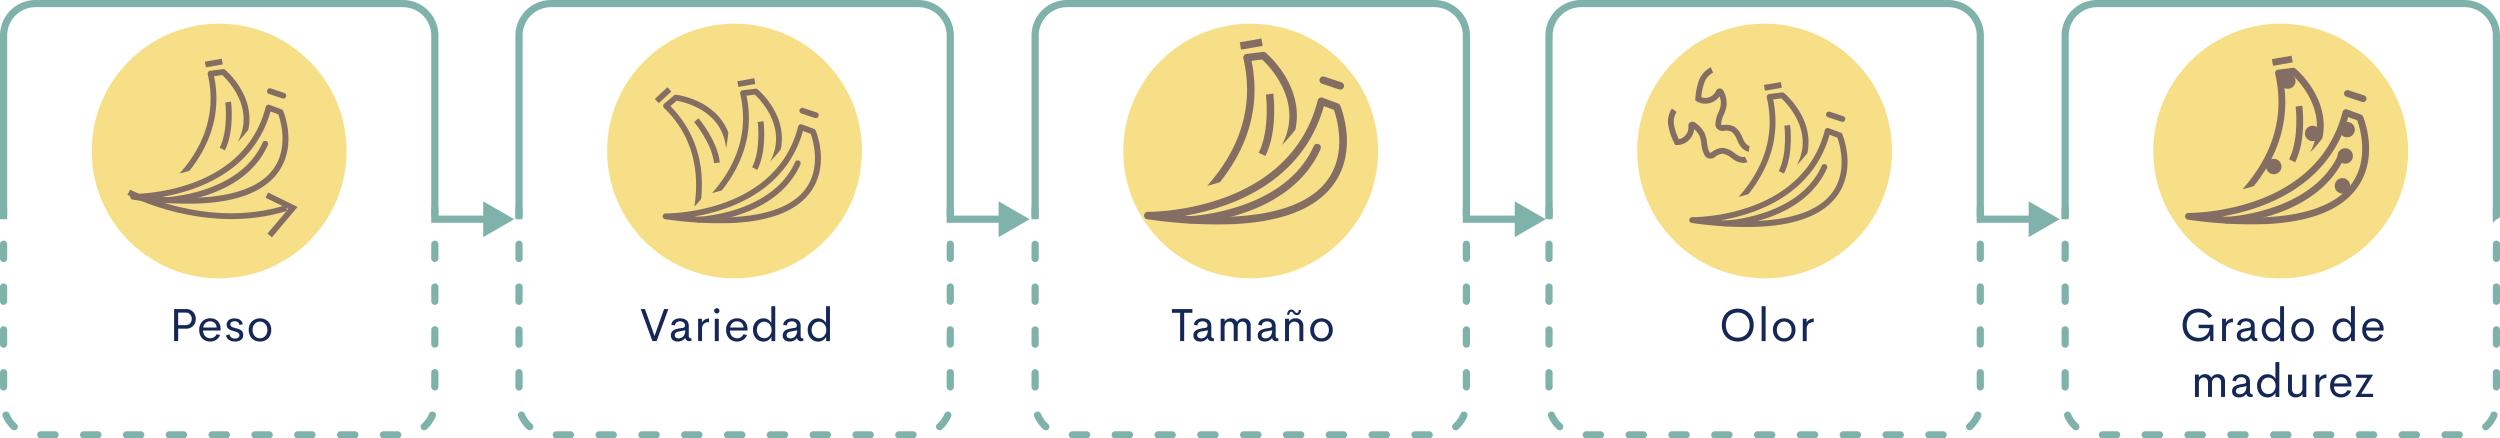 <svg xmlns="http://www.w3.org/2000/svg" width="859.044" height="150.655" viewBox="0 0 859.044 150.655">
  <g id="Grupo_5458" data-name="Grupo 5458" transform="translate(-140 -1722)">
    <path id="Trazado_14048" data-name="Trazado 14048" d="M152.526,79.465a1.233,1.233,0,0,1-1.233-1.233V75.766a1.233,1.233,0,0,1,2.466,0v2.466A1.233,1.233,0,0,1,152.526,79.465Z" transform="translate(136.896 1717.862)" fill="#7fb2aa"/>
    <path id="Trazado_14049" data-name="Trazado 14049" d="M139.75,154.793h-4.9a1.233,1.233,0,0,1,0-2.467h4.9a1.233,1.233,0,0,1,0,2.467Zm-14.714,0h-4.905a1.233,1.233,0,0,1,0-2.467h4.905a1.233,1.233,0,0,1,0,2.467Zm-14.715,0h-4.9a1.233,1.233,0,0,1,0-2.467h4.9a1.233,1.233,0,0,1,0,2.467Zm-14.714,0H90.7a1.233,1.233,0,0,1,0-2.467h4.9a1.233,1.233,0,0,1,0,2.467Zm-14.715,0h-4.9a1.233,1.233,0,0,1,0-2.467h4.9a1.233,1.233,0,0,1,0,2.467Zm-14.714,0H61.273a1.233,1.233,0,0,1,0-2.467h4.905a1.233,1.233,0,0,1,0,2.467Zm-14.714,0H46.558a1.233,1.233,0,0,1,0-2.467h4.906a1.233,1.233,0,0,1,0,2.467Zm-14.715,0H31.844a1.233,1.233,0,0,1,0-2.467h4.905a1.233,1.233,0,0,1,0,2.467Zm-14.714,0H17.13a1.233,1.233,0,1,1,0-2.467h4.905a1.233,1.233,0,0,1,0,2.467Zm-14.022-2.8a1.226,1.226,0,0,1-.82-.313q-.258-.231-.5-.475a12.173,12.173,0,0,1-2.639-3.929,1.233,1.233,0,1,1,2.275-.951,9.731,9.731,0,0,0,2.107,3.136c.13.13.264.257.4.379a1.233,1.233,0,0,1-.821,2.153Zm140.849-.011a1.233,1.233,0,0,1-.823-2.152c.134-.12.264-.243.392-.371a9.741,9.741,0,0,0,2.112-3.149,1.233,1.233,0,0,1,2.276.95,12.2,12.2,0,0,1-2.645,3.945q-.24.238-.49.462A1.232,1.232,0,0,1,148.862,151.984ZM4.337,138.34A1.234,1.234,0,0,1,3.1,137.107v-4.9a1.233,1.233,0,1,1,2.466,0v4.9A1.234,1.234,0,0,1,4.337,138.34Zm148.189-.017a1.234,1.234,0,0,1-1.233-1.233v-4.906a1.233,1.233,0,0,1,2.466,0v4.906A1.234,1.234,0,0,1,152.526,138.323ZM4.337,123.626A1.234,1.234,0,0,1,3.1,122.393v-4.906a1.233,1.233,0,1,1,2.466,0v4.906A1.234,1.234,0,0,1,4.337,123.626Zm148.189-.018a1.234,1.234,0,0,1-1.233-1.233v-4.9a1.233,1.233,0,1,1,2.466,0v4.9A1.234,1.234,0,0,1,152.526,123.608ZM4.337,108.911A1.234,1.234,0,0,1,3.1,107.678v-4.9a1.233,1.233,0,1,1,2.466,0v4.9A1.234,1.234,0,0,1,4.337,108.911Zm148.189-.017a1.234,1.234,0,0,1-1.233-1.233v-4.906a1.233,1.233,0,0,1,2.466,0v4.906A1.234,1.234,0,0,1,152.526,108.894ZM4.337,94.2A1.234,1.234,0,0,1,3.1,92.964V88.058a1.233,1.233,0,1,1,2.466,0v4.906A1.234,1.234,0,0,1,4.337,94.2Zm148.189-.018a1.234,1.234,0,0,1-1.233-1.233v-4.9a1.233,1.233,0,1,1,2.466,0v4.9A1.234,1.234,0,0,1,152.526,94.179Z" transform="translate(136.896 1717.862)" fill="#7fb2aa"/>
    <path id="Trazado_14050" data-name="Trazado 14050" d="M4.337,79.465A1.233,1.233,0,0,1,3.1,78.232V75.766a1.233,1.233,0,1,1,2.466,0v2.466A1.233,1.233,0,0,1,4.337,79.465Z" transform="translate(136.896 1717.862)" fill="#7fb2aa"/>
    <path id="Trazado_14051" data-name="Trazado 14051" d="M170.939,80.7H151.293V16.38A9.775,9.775,0,0,0,141.517,6.6H15.346A9.775,9.775,0,0,0,5.57,16.38V79.465H3.1V16.38A12.242,12.242,0,0,1,15.346,4.138H141.517A12.242,12.242,0,0,1,153.759,16.38V78.232h17.18Z" transform="translate(136.896 1717.862)" fill="#7fb2aa"/>
    <path id="Trazado_14052" data-name="Trazado 14052" d="M169.14,85.613l10.647-6.148L169.14,73.317Z" transform="translate(136.896 1717.862)" fill="#7fb2aa"/>
    <path id="Trazado_14442" data-name="Trazado 14442" d="M39.607,5a3.257,3.257,0,0,1,1.723.457A3.087,3.087,0,0,1,42.486,6.68a3.588,3.588,0,0,1,.4,1.7,3.338,3.338,0,0,1-.91,2.395,3.123,3.123,0,0,1-2.371.957H36.842V16h-1.4V5Zm-.2,5.508a2,2,0,0,0,1.531-.59,2.183,2.183,0,0,0,.555-1.559,2.189,2.189,0,0,0-.555-1.551,1.986,1.986,0,0,0-1.531-.6H36.842v4.3Zm12.017,1.5-.016.367h-6a2.714,2.714,0,0,0,.734,1.965,2.411,2.411,0,0,0,1.75.684,2.3,2.3,0,0,0,1.273-.367,2.383,2.383,0,0,0,.875-1.016l1.219.258a3.464,3.464,0,0,1-1.312,1.648,3.581,3.581,0,0,1-2.039.6,3.71,3.71,0,0,1-2.766-1.07,3.982,3.982,0,0,1-1.055-2.922,3.962,3.962,0,0,1,1.059-2.914,3.664,3.664,0,0,1,2.723-1.07,3.467,3.467,0,0,1,2.582.984A3.889,3.889,0,0,1,51.421,12.008Zm-3.555-2.8a2.4,2.4,0,0,0-1.6.543,2.488,2.488,0,0,0-.809,1.582h4.6a2.282,2.282,0,0,0-.672-1.582A2.17,2.17,0,0,0,47.867,9.211Zm8.5,6.938a3.641,3.641,0,0,1-2.07-.555,2.294,2.294,0,0,1-1.008-1.578l1.18-.336a1.645,1.645,0,0,0,.629,1.066,2.04,2.04,0,0,0,1.262.379,2.518,2.518,0,0,0,.738-.1,1.184,1.184,0,0,0,.566-.379,1.057,1.057,0,0,0,.164-1.016,1.356,1.356,0,0,0-.125-.254.774.774,0,0,0-.219-.211A2.884,2.884,0,0,0,57.22,13a2.726,2.726,0,0,0-.348-.145q-.23-.082-.371-.125t-.43-.125q-.289-.082-.445-.129a8.33,8.33,0,0,1-.8-.281,3.5,3.5,0,0,1-.648-.371,1.493,1.493,0,0,1-.5-.605,2.049,2.049,0,0,1-.168-.859,1.986,1.986,0,0,1,.375-1.227,2.11,2.11,0,0,1,.973-.723,3.888,3.888,0,0,1,1.363-.223,3.337,3.337,0,0,1,1.871.5,2.134,2.134,0,0,1,.934,1.5l-1.109.281a1.471,1.471,0,0,0-.586-.973,1.865,1.865,0,0,0-1.1-.324,1.9,1.9,0,0,0-1.031.27.906.906,0,0,0-.43.824.82.82,0,0,0,.113.426,1.352,1.352,0,0,0,.23.3,1.417,1.417,0,0,0,.422.23q.3.121.453.164t.563.145q.078.023.117.031.453.117.738.207a4.538,4.538,0,0,1,.664.281,2.208,2.208,0,0,1,.6.418,1.936,1.936,0,0,1,.375.594,2.1,2.1,0,0,1,.156.828,2.237,2.237,0,0,1-.23,1.035,1.8,1.8,0,0,1-.629.707,3.042,3.042,0,0,1-.895.387A4.262,4.262,0,0,1,56.368,16.148Zm8.588,0a4.048,4.048,0,0,1-1.969-.477A3.47,3.47,0,0,1,61.6,14.277a4.283,4.283,0,0,1-.512-2.121,3.912,3.912,0,0,1,1.09-2.895,4.089,4.089,0,0,1,5.559,0,3.92,3.92,0,0,1,1.086,2.895,3.923,3.923,0,0,1-1.09,2.9A3.762,3.762,0,0,1,64.956,16.148Zm-.008-1.125a2.359,2.359,0,0,0,1.816-.789,2.957,2.957,0,0,0,.723-2.078,2.945,2.945,0,0,0-.723-2.07A2.359,2.359,0,0,0,64.948,9.3a2.326,2.326,0,0,0-1.8.789,2.965,2.965,0,0,0-.715,2.07,2.976,2.976,0,0,0,.715,2.078A2.326,2.326,0,0,0,64.948,15.023Z" transform="translate(164.382 1823.194) rotate(0.018)" fill="#142756"/>
    <ellipse id="Elipse_1390" data-name="Elipse 1390" cx="43.76" cy="43.782" rx="43.76" ry="43.782" transform="translate(171.47 1817.606) rotate(-89.935)" fill="#f6df86"/>
    <path id="Trazado_14053" data-name="Trazado 14053" d="M101.82,76.561C74.073,85.3,47.16,71.226,46.892,71.082l.94-1.765c.262.138,26.458,13.812,53.389,5.335Z" transform="translate(136.896 1717.862)" fill="#846e63"/>
    <path id="Trazado_14054" data-name="Trazado 14054" d="M105.347,75.256,96.537,85.69,95.01,84.4l7.156-8.477-7.827-3.842.882-1.8Z" transform="translate(136.896 1717.862)" fill="#846e63"/>
    <g id="Grupo_4975" data-name="Grupo 4975" transform="translate(136.896 1717.862)">
      <path id="Trazado_14055" data-name="Trazado 14055" d="M72.2,74.035A127.3,127.3,0,0,1,48.72,72.746a1,1,0,0,1-.861-1.067,1.016,1.016,0,0,1,1.013-.924c.384.008,37.852.3,45.534-29.885a1,1,0,0,1,1.316-.691l4.128,1.527a1,1,0,0,1,.574.55c.209.5,5.029,12.265-2.063,21.516C93.63,69.943,84.867,73.372,72.2,74.035ZM58.788,71.8c19.184,1.4,32.221-1.742,37.976-9.234,5.709-7.434,2.7-17.092,1.965-19.146l-2.673-.988C90.189,63.17,70.82,69.731,58.788,71.8Z" fill="#846e63"/>
      <path id="Trazado_14056" data-name="Trazado 14056" d="M60.371,73.892l-.219.01a1,1,0,0,1-.091-2l.073,0c1.376-.073,25.6-1.605,33.206-18.783a1,1,0,0,1,1.828.81C87.174,71.976,63.114,73.748,60.371,73.892Z" fill="#846e63"/>
      <path id="Trazado_14057" data-name="Trazado 14057" d="M100.507,38.006a.993.993,0,0,1-.367-.05l-4.615-1.529a1,1,0,1,1,.628-1.9l4.615,1.53a1,1,0,0,1-.261,1.948Z" fill="#846e63"/>
    </g>
    <path id="Trazado_14058" data-name="Trazado 14058" d="M74.631,28.863a1,1,0,0,0-.153.8c3.4,14.579-2.543,26.075-9.675,34.1,1.026-.238,2.162-.543,3.383-.933C74.6,54.79,79.454,43.858,76.663,30.292l2.828-.354c1.6,1.483,8.718,8.671,7.073,17.9a17.606,17.606,0,0,1-1.74,5,39.854,39.854,0,0,0,3.586-4.092c.041-.193.092-.384.126-.578,2.035-11.478-7.664-19.7-8.078-20.049a1,1,0,0,0-.763-.223l-4.367.545A.991.991,0,0,0,74.631,28.863Z" transform="translate(136.896 1717.862)" fill="#846e63"/>
    <path id="Trazado_14059" data-name="Trazado 14059" d="M80.378,55.809l-1.789-.895c3.1-6.211,1.939-15.488,1.927-15.581l1.982-.26C82.552,39.477,83.758,49.044,80.378,55.809Z" transform="translate(136.896 1717.862)" fill="#846e63"/>
    <rect id="Rectángulo_1453" data-name="Rectángulo 1453" width="5.895" height="2" transform="translate(210.4 1743.187) rotate(-9.895)" fill="#846e63"/>
    <path id="Trazado_14060" data-name="Trazado 14060" d="M329.631,79.465a1.233,1.233,0,0,1-1.233-1.233V75.766a1.233,1.233,0,1,1,2.466,0v2.466A1.233,1.233,0,0,1,329.631,79.465Z" transform="translate(136.896 1717.862)" fill="#7fb2aa"/>
    <path id="Trazado_14061" data-name="Trazado 14061" d="M316.855,154.793h-4.9a1.233,1.233,0,0,1,0-2.467h4.9a1.233,1.233,0,0,1,0,2.467Zm-14.714,0h-4.9a1.233,1.233,0,0,1,0-2.467h4.9a1.233,1.233,0,0,1,0,2.467Zm-14.715,0h-4.9a1.233,1.233,0,0,1,0-2.467h4.9a1.233,1.233,0,0,1,0,2.467Zm-14.714,0h-4.9a1.233,1.233,0,0,1,0-2.467h4.9a1.233,1.233,0,0,1,0,2.467Zm-14.715,0h-4.9a1.233,1.233,0,0,1,0-2.467H258a1.233,1.233,0,0,1,0,2.467Zm-14.714,0h-4.9a1.233,1.233,0,0,1,0-2.467h4.9a1.233,1.233,0,0,1,0,2.467Zm-14.714,0h-4.9a1.233,1.233,0,0,1,0-2.467h4.9a1.233,1.233,0,0,1,0,2.467Zm-14.715,0h-4.9a1.233,1.233,0,0,1,0-2.467h4.9a1.233,1.233,0,1,1,0,2.467Zm-14.714,0h-4.9a1.233,1.233,0,0,1,0-2.467h4.9a1.233,1.233,0,0,1,0,2.467Zm-14.022-2.8a1.226,1.226,0,0,1-.82-.313q-.258-.231-.5-.475a12.173,12.173,0,0,1-2.639-3.929,1.233,1.233,0,1,1,2.275-.951,9.731,9.731,0,0,0,2.107,3.136c.131.13.265.257.4.379a1.233,1.233,0,0,1-.821,2.153Zm140.849-.011a1.233,1.233,0,0,1-.823-2.152c.134-.12.265-.243.392-.371a9.741,9.741,0,0,0,2.112-3.149,1.233,1.233,0,0,1,2.276.95,12.2,12.2,0,0,1-2.645,3.945q-.24.238-.489.462A1.234,1.234,0,0,1,325.967,151.984ZM181.442,138.34a1.234,1.234,0,0,1-1.233-1.233v-4.9a1.233,1.233,0,1,1,2.466,0v4.9A1.234,1.234,0,0,1,181.442,138.34Zm148.189-.017a1.234,1.234,0,0,1-1.233-1.233v-4.906a1.233,1.233,0,1,1,2.466,0v4.906A1.234,1.234,0,0,1,329.631,138.323Zm-148.189-14.7a1.234,1.234,0,0,1-1.233-1.233v-4.906a1.233,1.233,0,1,1,2.466,0v4.906A1.234,1.234,0,0,1,181.442,123.626Zm148.189-.018a1.234,1.234,0,0,1-1.233-1.233v-4.9a1.233,1.233,0,0,1,2.466,0v4.9A1.234,1.234,0,0,1,329.631,123.608Zm-148.189-14.7a1.234,1.234,0,0,1-1.233-1.233v-4.9a1.233,1.233,0,1,1,2.466,0v4.9A1.234,1.234,0,0,1,181.442,108.911Zm148.189-.017a1.234,1.234,0,0,1-1.233-1.233v-4.906a1.233,1.233,0,0,1,2.466,0v4.906A1.234,1.234,0,0,1,329.631,108.894ZM181.442,94.2a1.234,1.234,0,0,1-1.233-1.233V88.058a1.233,1.233,0,0,1,2.466,0v4.906A1.234,1.234,0,0,1,181.442,94.2Zm148.189-.018a1.234,1.234,0,0,1-1.233-1.233v-4.9a1.233,1.233,0,1,1,2.466,0v4.9A1.234,1.234,0,0,1,329.631,94.179Z" transform="translate(136.896 1717.862)" fill="#7fb2aa"/>
    <path id="Trazado_14062" data-name="Trazado 14062" d="M181.442,79.465a1.233,1.233,0,0,1-1.233-1.233V75.766a1.233,1.233,0,0,1,2.466,0v2.466A1.233,1.233,0,0,1,181.442,79.465Z" transform="translate(136.896 1717.862)" fill="#7fb2aa"/>
    <path id="Trazado_14063" data-name="Trazado 14063" d="M348.044,80.7H328.4V16.38A9.775,9.775,0,0,0,318.622,6.6H192.451a9.775,9.775,0,0,0-9.776,9.776V79.465h-2.466V16.38A12.242,12.242,0,0,1,192.451,4.138H318.622A12.242,12.242,0,0,1,330.864,16.38V78.232h17.18Z" transform="translate(136.896 1717.862)" fill="#7fb2aa"/>
    <path id="Trazado_14064" data-name="Trazado 14064" d="M346.245,85.613l10.647-6.148-10.647-6.148Z" transform="translate(136.896 1717.862)" fill="#7fb2aa"/>
    <path id="Trazado_14443" data-name="Trazado 14443" d="M26.694,5h1.477L24.139,16H22.7L18.671,5h1.469l3.281,9.25Zm4.7,11.148a2.613,2.613,0,0,1-1.684-.527,1.894,1.894,0,0,1-.66-1.574,2.237,2.237,0,0,1,.211-1,1.77,1.77,0,0,1,.625-.7,3.749,3.749,0,0,1,.9-.434,8.341,8.341,0,0,1,1.168-.277l1.242-.2q.68-.125.68-.711a1.342,1.342,0,0,0-.48-1.145,1.958,1.958,0,0,0-1.215-.363,1.994,1.994,0,0,0-1.2.352,1.471,1.471,0,0,0-.57,1.078l-1.219-.258a2.346,2.346,0,0,1,.961-1.645,3.59,3.59,0,0,1,2.094-.551,4.247,4.247,0,0,1,1.113.137,3.025,3.025,0,0,1,.93.43,1.927,1.927,0,0,1,.664.828,3.081,3.081,0,0,1,.238,1.262v3.172a1.3,1.3,0,0,0,.176.8.759.759,0,0,0,.605.207h.125V16h-.672a1.281,1.281,0,0,1-1.453-1.039h-.062A2.935,2.935,0,0,1,31.391,16.148Zm.313-1.094a2.049,2.049,0,0,0,1.648-.742,3.056,3.056,0,0,0,.625-2.031l-2.031.391a2.734,2.734,0,0,0-1.191.426.99.99,0,0,0-.387.84.979.979,0,0,0,.371.844A1.586,1.586,0,0,0,31.7,15.055Zm8.017-5.383a2.322,2.322,0,0,1,.953-1.031,2.87,2.87,0,0,1,1.477-.406V9.508a2.53,2.53,0,0,0-1.785.57,2.382,2.382,0,0,0-.613,1.82V16H38.4V8.32h1.32Zm5.1-3.156A.92.92,0,0,1,43.91,5.6a.867.867,0,0,1,.27-.641.886.886,0,0,1,.645-.266.877.877,0,0,1,.637.266.867.867,0,0,1,.27.641.88.88,0,0,1-.27.645A.871.871,0,0,1,44.824,6.516ZM44.136,16V8.32H45.5V16Zm11.228-3.992-.016.367h-6a2.714,2.714,0,0,0,.734,1.965,2.411,2.411,0,0,0,1.75.684,2.3,2.3,0,0,0,1.273-.367,2.383,2.383,0,0,0,.875-1.016L55.2,13.9a3.464,3.464,0,0,1-1.312,1.648,3.581,3.581,0,0,1-2.039.6,3.71,3.71,0,0,1-2.766-1.07,3.982,3.982,0,0,1-1.055-2.922,3.962,3.962,0,0,1,1.059-2.914,3.664,3.664,0,0,1,2.723-1.07,3.467,3.467,0,0,1,2.582.984A3.889,3.889,0,0,1,55.364,12.008Zm-3.555-2.8a2.4,2.4,0,0,0-1.6.543,2.488,2.488,0,0,0-.809,1.582h4.6a2.282,2.282,0,0,0-.672-1.582A2.17,2.17,0,0,0,51.81,9.211ZM63.553,4h1.352V16H63.6l-.031-1.492a2.826,2.826,0,0,1-1.094,1.211,3.048,3.048,0,0,1-1.625.445,3.49,3.49,0,0,1-2.535-1.082,3.7,3.7,0,0,1-.773-1.27,4.644,4.644,0,0,1-.285-1.648A4.038,4.038,0,0,1,58.3,9.281,3.367,3.367,0,0,1,60.85,8.172a3.061,3.061,0,0,1,1.605.434,2.842,2.842,0,0,1,1.1,1.176ZM61.132,14.992a2.3,2.3,0,0,0,1.785-.809,2.919,2.919,0,0,0,.723-2.02,2.913,2.913,0,0,0-.727-2.016,2.3,2.3,0,0,0-1.781-.812,2.35,2.35,0,0,0-1.8.785,2.889,2.889,0,0,0-.727,2.043,2.889,2.889,0,0,0,.727,2.043A2.35,2.35,0,0,0,61.132,14.992Zm8.7,1.156a2.613,2.613,0,0,1-1.684-.527,1.894,1.894,0,0,1-.66-1.574,2.237,2.237,0,0,1,.211-1,1.77,1.77,0,0,1,.625-.7,3.749,3.749,0,0,1,.9-.434,8.341,8.341,0,0,1,1.168-.277l1.242-.2q.68-.125.68-.711a1.342,1.342,0,0,0-.48-1.145,1.958,1.958,0,0,0-1.215-.363,1.994,1.994,0,0,0-1.2.352,1.471,1.471,0,0,0-.57,1.078l-1.219-.258a2.346,2.346,0,0,1,.961-1.645,3.59,3.59,0,0,1,2.094-.551,4.247,4.247,0,0,1,1.113.137,3.025,3.025,0,0,1,.93.43,1.927,1.927,0,0,1,.664.828,3.081,3.081,0,0,1,.238,1.262v3.172a1.3,1.3,0,0,0,.176.8.759.759,0,0,0,.605.207h.125V16H73.86a1.281,1.281,0,0,1-1.453-1.039h-.062A2.935,2.935,0,0,1,69.828,16.148Zm.313-1.094a2.049,2.049,0,0,0,1.648-.742,3.056,3.056,0,0,0,.625-2.031l-2.031.391a2.734,2.734,0,0,0-1.191.426.99.99,0,0,0-.387.84.979.979,0,0,0,.371.844A1.586,1.586,0,0,0,70.141,15.055ZM82.353,4h1.352V16H82.4l-.031-1.492a2.826,2.826,0,0,1-1.094,1.211,3.048,3.048,0,0,1-1.625.445,3.49,3.49,0,0,1-2.535-1.082,3.7,3.7,0,0,1-.773-1.27,4.644,4.644,0,0,1-.285-1.648A4.038,4.038,0,0,1,77.1,9.281,3.367,3.367,0,0,1,79.65,8.172a3.061,3.061,0,0,1,1.605.434,2.842,2.842,0,0,1,1.1,1.176ZM79.932,14.992a2.3,2.3,0,0,0,1.785-.809,2.919,2.919,0,0,0,.723-2.02,2.913,2.913,0,0,0-.727-2.016,2.3,2.3,0,0,0-1.781-.812,2.35,2.35,0,0,0-1.8.785,2.889,2.889,0,0,0-.727,2.043,2.889,2.889,0,0,0,.727,2.043A2.35,2.35,0,0,0,79.932,14.992Z" transform="translate(341.488 1823.194) rotate(0.018)" fill="#142756"/>
    <ellipse id="Elipse_1391" data-name="Elipse 1391" cx="43.76" cy="43.782" rx="43.76" ry="43.782" transform="translate(348.575 1817.606) rotate(-89.935)" fill="#f6df86"/>
    <g id="Grupo_4985" data-name="Grupo 4985" transform="translate(136.896 1717.862)">
      <path id="Trazado_14065" data-name="Trazado 14065" d="M255.164,80.753a127.376,127.376,0,0,1-23.481-1.29,1,1,0,0,1-.862-1.067,1.019,1.019,0,0,1,1.014-.924c.384.008,37.851.3,45.534-29.885a1,1,0,0,1,1.316-.691l4.127,1.528a1,1,0,0,1,.575.55c.209.5,5.029,12.265-2.063,21.516C276.593,76.661,267.83,80.089,255.164,80.753ZM241.751,78.52c19.183,1.4,32.22-1.742,37.975-9.234,5.71-7.433,2.7-17.091,1.966-19.145l-2.673-.989C273.152,69.888,253.783,76.449,241.751,78.52Z" fill="#846e63"/>
      <path id="Trazado_14066" data-name="Trazado 14066" d="M243.334,80.609l-.22.011a1,1,0,0,1-.09-2l.073,0c1.376-.072,25.6-1.6,33.205-18.783a1,1,0,0,1,1.829.81C270.137,78.693,246.076,80.466,243.334,80.609Z" fill="#846e63"/>
      <path id="Trazado_14067" data-name="Trazado 14067" d="M283.469,44.723a1,1,0,0,1-.366-.049l-4.616-1.529a1,1,0,0,1,.628-1.9l4.616,1.529a1,1,0,0,1-.262,1.948Z" fill="#846e63"/>
    </g>
    <path id="Trazado_14068" data-name="Trazado 14068" d="M257.594,35.581a1,1,0,0,0-.154.8c3.4,14.578-2.542,26.074-9.675,34.1,1.027-.238,2.163-.544,3.384-.933,6.409-8.044,11.268-18.976,8.477-32.542l2.828-.353c1.6,1.482,8.717,8.671,7.073,17.9a17.642,17.642,0,0,1-1.74,5,40.065,40.065,0,0,0,3.586-4.092c.04-.193.091-.385.126-.578,2.035-11.478-7.664-19.705-8.078-20.049a1,1,0,0,0-.763-.224l-4.368.545A1,1,0,0,0,257.594,35.581Z" transform="translate(136.896 1717.862)" fill="#846e63"/>
    <path id="Trazado_14069" data-name="Trazado 14069" d="M263.341,62.526l-1.789-.894c3.1-6.211,1.938-15.488,1.927-15.581l1.982-.26C265.515,46.194,266.721,55.762,263.341,62.526Z" transform="translate(136.896 1717.862)" fill="#846e63"/>
    <rect id="Rectángulo_1454" data-name="Rectángulo 1454" width="5.895" height="2" transform="translate(393.363 1749.904) rotate(-9.895)" fill="#846e63"/>
    <path id="Trazado_14070" data-name="Trazado 14070" d="M230.982,40.488a1,1,0,0,0,.305.754c10.784,10.384,12.044,23.265,10.424,33.882.731-.757,1.519-1.632,2.332-2.622,1.005-10.235-.861-22.053-10.579-31.921l2.181-1.834c2.15.374,12.031,2.538,15.668,11.177a17.606,17.606,0,0,1,1.26,5.144,39.951,39.951,0,0,0,.785-5.384c-.071-.184-.133-.372-.209-.553C248.616,38.391,236,36.761,235.468,36.7a1,1,0,0,0-.762.227l-3.368,2.832A.99.99,0,0,0,230.982,40.488Z" transform="translate(136.896 1717.862)" fill="#846e63"/>
    <path id="Trazado_14071" data-name="Trazado 14071" d="M250.456,59.977l-1.988.222c-.772-6.9-6.795-14.053-6.855-14.124l1.523-1.3C243.4,45.088,249.614,52.462,250.456,59.977Z" transform="translate(136.896 1717.862)" fill="#846e63"/>
    <rect id="Rectángulo_1455" data-name="Rectángulo 1455" width="5.895" height="2" transform="matrix(0.733, -0.68, 0.68, 0.733, 365.008, 1755.992)" fill="#846e63"/>
    <path id="Trazado_14072" data-name="Trazado 14072" d="M506.978,79.465a1.233,1.233,0,0,1-1.233-1.233V75.766a1.234,1.234,0,0,1,2.467,0v2.466A1.233,1.233,0,0,1,506.978,79.465Z" transform="translate(136.896 1717.862)" fill="#7fb2aa"/>
    <path id="Trazado_14073" data-name="Trazado 14073" d="M494.2,154.793h-4.9a1.233,1.233,0,0,1,0-2.467h4.9a1.233,1.233,0,0,1,0,2.467Zm-14.715,0h-4.9a1.233,1.233,0,1,1,0-2.467h4.9a1.233,1.233,0,0,1,0,2.467Zm-14.714,0h-4.9a1.233,1.233,0,0,1,0-2.467h4.9a1.233,1.233,0,0,1,0,2.467Zm-14.715,0h-4.9a1.233,1.233,0,1,1,0-2.467h4.9a1.233,1.233,0,0,1,0,2.467Zm-14.714,0h-4.9a1.233,1.233,0,0,1,0-2.467h4.9a1.233,1.233,0,0,1,0,2.467Zm-14.714,0h-4.9a1.233,1.233,0,1,1,0-2.467h4.9a1.233,1.233,0,0,1,0,2.467Zm-14.715,0h-4.9a1.233,1.233,0,0,1,0-2.467h4.9a1.233,1.233,0,0,1,0,2.467Zm-14.714,0h-4.9a1.233,1.233,0,1,1,0-2.467h4.9a1.233,1.233,0,0,1,0,2.467Zm-14.715,0h-4.9a1.233,1.233,0,0,1,0-2.467h4.9a1.233,1.233,0,0,1,0,2.467Zm-14.022-2.8a1.23,1.23,0,0,1-.82-.313c-.172-.154-.339-.312-.5-.475a12.154,12.154,0,0,1-2.638-3.929,1.233,1.233,0,1,1,2.275-.951,9.731,9.731,0,0,0,2.107,3.136c.13.13.264.257.4.379a1.233,1.233,0,0,1-.822,2.153Zm140.85-.011a1.233,1.233,0,0,1-.824-2.152c.134-.12.265-.243.393-.371a9.722,9.722,0,0,0,2.111-3.149,1.233,1.233,0,0,1,2.276.95,12.2,12.2,0,0,1-2.645,3.945q-.24.238-.489.462A1.231,1.231,0,0,1,503.315,151.984ZM358.79,138.34a1.234,1.234,0,0,1-1.234-1.233v-4.9a1.234,1.234,0,0,1,2.467,0v4.9A1.234,1.234,0,0,1,358.79,138.34Zm148.188-.017a1.234,1.234,0,0,1-1.233-1.233v-4.906a1.234,1.234,0,0,1,2.467,0v4.906A1.234,1.234,0,0,1,506.978,138.323Zm-148.188-14.7a1.234,1.234,0,0,1-1.234-1.233v-4.906a1.234,1.234,0,0,1,2.467,0v4.906A1.234,1.234,0,0,1,358.79,123.626Zm148.188-.018a1.234,1.234,0,0,1-1.233-1.233v-4.9a1.234,1.234,0,0,1,2.467,0v4.9A1.234,1.234,0,0,1,506.978,123.608Zm-148.188-14.7a1.234,1.234,0,0,1-1.234-1.233v-4.9a1.234,1.234,0,0,1,2.467,0v4.9A1.234,1.234,0,0,1,358.79,108.911Zm148.188-.017a1.234,1.234,0,0,1-1.233-1.233v-4.906a1.234,1.234,0,0,1,2.467,0v4.906A1.234,1.234,0,0,1,506.978,108.894ZM358.79,94.2a1.234,1.234,0,0,1-1.234-1.233V88.058a1.234,1.234,0,0,1,2.467,0v4.906A1.234,1.234,0,0,1,358.79,94.2Zm148.188-.018a1.234,1.234,0,0,1-1.233-1.233v-4.9a1.234,1.234,0,0,1,2.467,0v4.9A1.234,1.234,0,0,1,506.978,94.179Z" transform="translate(136.896 1717.862)" fill="#7fb2aa"/>
    <path id="Trazado_14074" data-name="Trazado 14074" d="M358.79,79.465a1.234,1.234,0,0,1-1.234-1.233V75.766a1.234,1.234,0,0,1,2.467,0v2.466A1.233,1.233,0,0,1,358.79,79.465Z" transform="translate(136.896 1717.862)" fill="#7fb2aa"/>
    <path id="Trazado_14075" data-name="Trazado 14075" d="M525.392,80.7H505.745V16.38A9.775,9.775,0,0,0,495.969,6.6H369.8a9.775,9.775,0,0,0-9.776,9.776V79.465h-2.467V16.38A12.242,12.242,0,0,1,369.8,4.138h126.17A12.242,12.242,0,0,1,508.212,16.38V78.232h17.18Z" transform="translate(136.896 1717.862)" fill="#7fb2aa"/>
    <path id="Trazado_14076" data-name="Trazado 14076" d="M523.593,85.613l10.647-6.148-10.647-6.148Z" transform="translate(136.896 1717.862)" fill="#7fb2aa"/>
    <path id="Trazado_14444" data-name="Trazado 14444" d="M30.895,5V6.273h-2.82V16H26.684V6.273H23.856V5Zm2.7,11.148a2.613,2.613,0,0,1-1.684-.527,1.894,1.894,0,0,1-.66-1.574,2.237,2.237,0,0,1,.211-1,1.77,1.77,0,0,1,.625-.7,3.749,3.749,0,0,1,.9-.434,8.341,8.341,0,0,1,1.168-.277l1.242-.2q.68-.125.68-.711a1.342,1.342,0,0,0-.48-1.145,1.958,1.958,0,0,0-1.215-.363,1.994,1.994,0,0,0-1.2.352,1.471,1.471,0,0,0-.57,1.078L31.4,10.383a2.346,2.346,0,0,1,.961-1.645,3.59,3.59,0,0,1,2.094-.551,4.247,4.247,0,0,1,1.113.137,3.025,3.025,0,0,1,.93.43,1.927,1.927,0,0,1,.664.828,3.081,3.081,0,0,1,.238,1.262v3.172a1.3,1.3,0,0,0,.176.8.759.759,0,0,0,.605.207H38.3V16h-.672a1.281,1.281,0,0,1-1.453-1.039h-.062A2.935,2.935,0,0,1,33.6,16.148Zm.313-1.094a2.049,2.049,0,0,0,1.648-.742,3.056,3.056,0,0,0,.625-2.031l-2.031.391a2.734,2.734,0,0,0-1.191.426.99.99,0,0,0-.387.84.979.979,0,0,0,.371.844A1.586,1.586,0,0,0,33.912,15.055ZM48.46,8.172a2.476,2.476,0,0,1,1.789.652,2.42,2.42,0,0,1,.68,1.832V16H49.578V11.008a1.735,1.735,0,0,0-.422-1.266,1.436,1.436,0,0,0-1.07-.43,1.517,1.517,0,0,0-1.172.484,2.083,2.083,0,0,0-.445,1.453V16H45.093V11.063a1.815,1.815,0,0,0-.426-1.309,1.448,1.448,0,0,0-1.09-.441,1.5,1.5,0,0,0-1.168.5A2.155,2.155,0,0,0,41.96,11.3V16H40.609V8.32H41.96v.992a2.333,2.333,0,0,1,.879-.844,2.506,2.506,0,0,1,1.223-.3,2.609,2.609,0,0,1,1.313.324,2.018,2.018,0,0,1,.852.934,2.39,2.39,0,0,1,.922-.934A2.637,2.637,0,0,1,48.46,8.172Zm7.259,7.977a2.613,2.613,0,0,1-1.684-.527,1.894,1.894,0,0,1-.66-1.574,2.237,2.237,0,0,1,.211-1,1.77,1.77,0,0,1,.625-.7,3.749,3.749,0,0,1,.9-.434,8.341,8.341,0,0,1,1.168-.277l1.242-.2q.68-.125.68-.711a1.342,1.342,0,0,0-.48-1.145,1.958,1.958,0,0,0-1.215-.363,1.994,1.994,0,0,0-1.2.352,1.471,1.471,0,0,0-.57,1.078l-1.219-.258a2.346,2.346,0,0,1,.961-1.645,3.59,3.59,0,0,1,2.094-.551,4.247,4.247,0,0,1,1.113.137,3.025,3.025,0,0,1,.93.43,1.927,1.927,0,0,1,.664.828,3.081,3.081,0,0,1,.238,1.262v3.172a1.3,1.3,0,0,0,.176.8.759.759,0,0,0,.605.207h.125V16h-.672A1.281,1.281,0,0,1,58.3,14.961h-.062A2.935,2.935,0,0,1,55.72,16.148Zm.313-1.094a2.049,2.049,0,0,0,1.648-.742,3.056,3.056,0,0,0,.625-2.031l-2.031.391a2.734,2.734,0,0,0-1.191.426.99.99,0,0,0-.387.84.979.979,0,0,0,.371.844A1.586,1.586,0,0,0,56.032,15.055Zm8.853-9.148a.569.569,0,0,0-.5.289,1.4,1.4,0,0,0-.184.758h-.75a2.061,2.061,0,0,1,.383-1.289,1.231,1.231,0,0,1,1.031-.5,1.416,1.416,0,0,1,1.266.766.72.72,0,0,0,.641.383.565.565,0,0,0,.5-.277,1.374,1.374,0,0,0,.18-.754h.758a2.052,2.052,0,0,1-.383,1.277,1.228,1.228,0,0,1-1.031.5A1.453,1.453,0,0,1,65.51,6.3.754.754,0,0,0,64.885,5.906Zm1.469,2.266a2.671,2.671,0,0,1,1.934.7,2.594,2.594,0,0,1,.723,1.961V16H67.659V11.133a1.816,1.816,0,0,0-.469-1.375,1.676,1.676,0,0,0-1.2-.445,1.858,1.858,0,0,0-1.367.527,2.14,2.14,0,0,0-.539,1.566V16H62.729V8.32h1.352V9.3A2.565,2.565,0,0,1,66.354,8.172Zm8.9,7.977a4.048,4.048,0,0,1-1.969-.477A3.47,3.47,0,0,1,71.9,14.277a4.283,4.283,0,0,1-.512-2.121,3.912,3.912,0,0,1,1.09-2.895,4.089,4.089,0,0,1,5.559,0,3.92,3.92,0,0,1,1.086,2.895,3.923,3.923,0,0,1-1.09,2.9A3.762,3.762,0,0,1,75.254,16.148Zm-.008-1.125a2.359,2.359,0,0,0,1.816-.789,2.957,2.957,0,0,0,.723-2.078,2.945,2.945,0,0,0-.723-2.07A2.359,2.359,0,0,0,75.246,9.3a2.326,2.326,0,0,0-1.8.789,2.965,2.965,0,0,0-.715,2.07,2.976,2.976,0,0,0,.715,2.078A2.326,2.326,0,0,0,75.246,15.023Z" transform="translate(518.835 1823.193) rotate(0.018)" fill="#142756"/>
    <ellipse id="Elipse_1392" data-name="Elipse 1392" cx="43.76" cy="43.782" rx="43.76" ry="43.782" transform="translate(525.923 1817.606) rotate(-89.935)" fill="#f6df86"/>
    <path id="Trazado_14077" data-name="Trazado 14077" d="M427.431,81.131a163.312,163.312,0,0,1-30.109-1.654,1.282,1.282,0,0,1-1.1-1.368,1.306,1.306,0,0,1,1.3-1.185c.492.011,48.536.385,58.386-38.32a1.282,1.282,0,0,1,1.688-.886l5.292,1.958a1.282,1.282,0,0,1,.737.705c.268.637,6.449,15.728-2.646,27.59C454.909,75.883,443.672,80.28,427.431,81.131Zm-17.2-2.863c24.6,1.793,41.315-2.234,48.694-11.84,7.322-9.532,3.468-21.916,2.52-24.55l-3.427-1.267C450.5,67.2,425.66,75.612,410.232,78.268Z" transform="translate(136.896 1717.862)" fill="#846e63"/>
    <path id="Trazado_14078" data-name="Trazado 14078" d="M412.262,80.947l-.282.013a1.282,1.282,0,0,1-.116-2.562l.094-.005c1.764-.092,32.821-2.057,42.578-24.084a1.282,1.282,0,0,1,2.344,1.038C446.63,78.49,415.778,80.763,412.262,80.947Z" transform="translate(136.896 1717.862)" fill="#846e63"/>
    <path id="Trazado_14079" data-name="Trazado 14079" d="M463.726,34.931a1.274,1.274,0,0,1-.47-.063l-5.918-1.961a1.282,1.282,0,0,1,.8-2.435l5.918,1.961a1.282,1.282,0,0,1-.335,2.5Z" transform="translate(136.896 1717.862)" fill="#846e63"/>
    <path id="Trazado_14080" data-name="Trazado 14080" d="M430.547,23.208a1.277,1.277,0,0,0-.2,1.025c4.365,18.693-3.26,33.434-12.406,43.73,1.316-.305,2.773-.7,4.339-1.2,8.217-10.314,14.448-24.332,10.87-41.727l3.625-.453c2.055,1.9,11.179,11.118,9.07,22.951a22.6,22.6,0,0,1-2.231,6.415,51.136,51.136,0,0,0,4.6-5.247c.052-.248.117-.493.161-.741,2.61-14.718-9.827-25.266-10.358-25.708a1.279,1.279,0,0,0-.978-.287l-5.6.7A1.276,1.276,0,0,0,430.547,23.208Z" transform="translate(136.896 1717.862)" fill="#846e63"/>
    <path id="Trazado_14081" data-name="Trazado 14081" d="M437.916,57.76l-2.294-1.147c3.98-7.965,2.486-19.861,2.471-19.979l2.542-.334C440.7,36.818,442.25,49.086,437.916,57.76Z" transform="translate(136.896 1717.862)" fill="#846e63"/>
    <rect id="Rectángulo_1456" data-name="Rectángulo 1456" width="7.559" height="2.565" transform="translate(565.998 1736.533) rotate(-9.895)" fill="#846e63"/>
    <path id="Trazado_14082" data-name="Trazado 14082" d="M683.568,79.465a1.233,1.233,0,0,1-1.233-1.233V75.766a1.233,1.233,0,1,1,2.466,0v2.466A1.233,1.233,0,0,1,683.568,79.465Z" transform="translate(136.896 1717.862)" fill="#7fb2aa"/>
    <path id="Trazado_14083" data-name="Trazado 14083" d="M670.792,154.793h-4.9a1.233,1.233,0,0,1,0-2.467h4.9a1.233,1.233,0,0,1,0,2.467Zm-14.714,0h-4.905a1.233,1.233,0,0,1,0-2.467h4.905a1.233,1.233,0,0,1,0,2.467Zm-14.715,0h-4.9a1.233,1.233,0,0,1,0-2.467h4.9a1.233,1.233,0,0,1,0,2.467Zm-14.714,0h-4.9a1.233,1.233,0,0,1,0-2.467h4.9a1.233,1.233,0,0,1,0,2.467Zm-14.715,0h-4.905a1.233,1.233,0,0,1,0-2.467h4.905a1.233,1.233,0,0,1,0,2.467Zm-14.714,0h-4.9a1.233,1.233,0,0,1,0-2.467h4.9a1.233,1.233,0,0,1,0,2.467Zm-14.714,0h-4.9a1.233,1.233,0,0,1,0-2.467h4.9a1.233,1.233,0,0,1,0,2.467Zm-14.715,0h-4.905a1.233,1.233,0,0,1,0-2.467h4.905a1.233,1.233,0,0,1,0,2.467Zm-14.714,0h-4.905a1.233,1.233,0,0,1,0-2.467h4.905a1.233,1.233,0,0,1,0,2.467Zm-14.022-2.8a1.226,1.226,0,0,1-.82-.313q-.258-.231-.5-.475a12.174,12.174,0,0,1-2.639-3.929,1.233,1.233,0,1,1,2.275-.951,9.731,9.731,0,0,0,2.107,3.136c.13.13.264.257.4.379a1.233,1.233,0,0,1-.821,2.153Zm140.849-.011a1.234,1.234,0,0,1-.823-2.152c.134-.12.264-.243.392-.371a9.742,9.742,0,0,0,2.112-3.149,1.233,1.233,0,0,1,2.276.95,12.2,12.2,0,0,1-2.645,3.945q-.24.238-.49.462A1.231,1.231,0,0,1,679.9,151.984ZM535.379,138.34a1.234,1.234,0,0,1-1.233-1.233v-4.9a1.233,1.233,0,1,1,2.466,0v4.9A1.234,1.234,0,0,1,535.379,138.34Zm148.189-.017a1.234,1.234,0,0,1-1.233-1.233v-4.906a1.233,1.233,0,1,1,2.466,0v4.906A1.234,1.234,0,0,1,683.568,138.323Zm-148.189-14.7a1.234,1.234,0,0,1-1.233-1.233v-4.906a1.233,1.233,0,1,1,2.466,0v4.906A1.234,1.234,0,0,1,535.379,123.626Zm148.189-.018a1.234,1.234,0,0,1-1.233-1.233v-4.9a1.233,1.233,0,1,1,2.466,0v4.9A1.234,1.234,0,0,1,683.568,123.608Zm-148.189-14.7a1.234,1.234,0,0,1-1.233-1.233v-4.9a1.233,1.233,0,1,1,2.466,0v4.9A1.234,1.234,0,0,1,535.379,108.911Zm148.189-.017a1.234,1.234,0,0,1-1.233-1.233v-4.906a1.233,1.233,0,0,1,2.466,0v4.906A1.234,1.234,0,0,1,683.568,108.894ZM535.379,94.2a1.234,1.234,0,0,1-1.233-1.233V88.058a1.233,1.233,0,1,1,2.466,0v4.906A1.234,1.234,0,0,1,535.379,94.2Zm148.189-.018a1.234,1.234,0,0,1-1.233-1.233v-4.9a1.233,1.233,0,1,1,2.466,0v4.9A1.234,1.234,0,0,1,683.568,94.179Z" transform="translate(136.896 1717.862)" fill="#7fb2aa"/>
    <path id="Trazado_14084" data-name="Trazado 14084" d="M535.379,79.465a1.233,1.233,0,0,1-1.233-1.233V75.766a1.233,1.233,0,1,1,2.466,0v2.466A1.233,1.233,0,0,1,535.379,79.465Z" transform="translate(136.896 1717.862)" fill="#7fb2aa"/>
    <path id="Trazado_14085" data-name="Trazado 14085" d="M701.981,80.7H682.335V16.38A9.775,9.775,0,0,0,672.559,6.6H546.388a9.775,9.775,0,0,0-9.776,9.776V79.465h-2.466V16.38A12.242,12.242,0,0,1,546.388,4.138H672.559A12.242,12.242,0,0,1,684.8,16.38V78.232h17.18Z" transform="translate(136.896 1717.862)" fill="#7fb2aa"/>
    <path id="Trazado_14086" data-name="Trazado 14086" d="M700.182,85.613l10.647-6.148-10.647-6.148Z" transform="translate(136.896 1717.862)" fill="#7fb2aa"/>
    <path id="Trazado_14445" data-name="Trazado 14445" d="M41.713,16.148a5.844,5.844,0,0,1-2.164-.395,5.226,5.226,0,0,1-1.738-1.109,4.948,4.948,0,0,1-1.156-1.785,6.456,6.456,0,0,1-.418-2.367,6.35,6.35,0,0,1,.422-2.355,4.939,4.939,0,0,1,2.891-2.895,5.9,5.9,0,0,1,2.164-.391,5.8,5.8,0,0,1,2.148.395A5.183,5.183,0,0,1,45.6,6.355a5.024,5.024,0,0,1,1.156,1.781,6.35,6.35,0,0,1,.422,2.355,6.412,6.412,0,0,1-.422,2.363A5.011,5.011,0,0,1,45.6,14.645a5.183,5.183,0,0,1-1.734,1.109A5.8,5.8,0,0,1,41.713,16.148Zm0-1.32a3.931,3.931,0,0,0,2.91-1.16,4.308,4.308,0,0,0,1.152-3.176,5.044,5.044,0,0,0-.316-1.828A3.766,3.766,0,0,0,44.592,7.3,3.8,3.8,0,0,0,43.3,6.477a4.322,4.322,0,0,0-1.59-.289,4.374,4.374,0,0,0-1.6.289,3.838,3.838,0,0,0-1.3.828,3.739,3.739,0,0,0-.871,1.359,5.044,5.044,0,0,0-.316,1.828,5.13,5.13,0,0,0,.316,1.844,3.728,3.728,0,0,0,.871,1.367,3.888,3.888,0,0,0,1.3.832A4.323,4.323,0,0,0,41.713,14.828ZM49.91,16V4h1.367V16Zm7.752.148a4.048,4.048,0,0,1-1.969-.477,3.47,3.47,0,0,1-1.387-1.395,4.283,4.283,0,0,1-.512-2.121,3.912,3.912,0,0,1,1.09-2.895,4.089,4.089,0,0,1,5.559,0,3.92,3.92,0,0,1,1.086,2.895,3.923,3.923,0,0,1-1.09,2.9A3.762,3.762,0,0,1,57.661,16.148Zm-.008-1.125a2.359,2.359,0,0,0,1.816-.789,2.957,2.957,0,0,0,.723-2.078,2.945,2.945,0,0,0-.723-2.07A2.359,2.359,0,0,0,57.653,9.3a2.326,2.326,0,0,0-1.8.789,2.965,2.965,0,0,0-.715,2.07,2.976,2.976,0,0,0,.715,2.078A2.326,2.326,0,0,0,57.653,15.023Zm7.713-5.352a2.322,2.322,0,0,1,.953-1.031A2.87,2.87,0,0,1,67.8,8.234V9.508a2.53,2.53,0,0,0-1.785.57A2.382,2.382,0,0,0,65.4,11.9V16H64.046V8.32h1.32Z" transform="translate(695.424 1823.194) rotate(0.018)" fill="#142756"/>
    <ellipse id="Elipse_1393" data-name="Elipse 1393" cx="43.76" cy="43.782" rx="43.76" ry="43.782" transform="translate(702.512 1817.606) rotate(-89.935)" fill="#f6df86"/>
    <g id="Grupo_5005" data-name="Grupo 5005" transform="translate(136.896 1717.862)">
      <path id="Trazado_14087" data-name="Trazado 14087" d="M607.93,82.041a127.377,127.377,0,0,1-23.481-1.29,1,1,0,0,1-.862-1.067,1.019,1.019,0,0,1,1.014-.924c.383.008,37.851.3,45.533-29.885a1,1,0,0,1,1.317-.691l4.127,1.528a1,1,0,0,1,.575.55c.208.5,5.029,12.265-2.064,21.516C629.359,77.949,620.595,81.377,607.93,82.041Zm-13.413-2.233c19.183,1.4,32.22-1.742,37.975-9.234,5.71-7.433,2.705-17.091,1.965-19.145l-2.672-.989C625.918,71.176,606.549,77.737,594.517,79.808Z" fill="#846e63"/>
      <path id="Trazado_14088" data-name="Trazado 14088" d="M596.1,81.9l-.22.011a1,1,0,0,1-.091-2l.074,0c1.376-.072,25.6-1.6,33.205-18.783a1,1,0,1,1,1.828.81C622.9,79.981,598.842,81.754,596.1,81.9Z" fill="#846e63"/>
      <path id="Trazado_14089" data-name="Trazado 14089" d="M636.235,46.011a1,1,0,0,1-.366-.049l-4.616-1.529a1,1,0,0,1,.628-1.9l4.616,1.529a1,1,0,0,1-.262,1.948Z" fill="#846e63"/>
    </g>
    <path id="Trazado_14090" data-name="Trazado 14090" d="M610.36,36.869a1,1,0,0,0-.154.8c3.405,14.578-2.542,26.074-9.675,34.1,1.027-.238,2.163-.544,3.384-.933,6.409-8.044,11.268-18.976,8.477-32.542l2.828-.353c1.6,1.482,8.717,8.671,7.073,17.9a17.674,17.674,0,0,1-1.74,5,40.061,40.061,0,0,0,3.586-4.092c.04-.193.091-.385.126-.578,2.034-11.478-7.664-19.7-8.078-20.049a1,1,0,0,0-.763-.224l-4.368.545A1,1,0,0,0,610.36,36.869Z" transform="translate(136.896 1717.862)" fill="#846e63"/>
    <path id="Trazado_14091" data-name="Trazado 14091" d="M616.107,63.814l-1.789-.894c3.1-6.211,1.938-15.488,1.927-15.581l1.982-.26C618.281,47.482,619.487,57.05,616.107,63.814Z" transform="translate(136.896 1717.862)" fill="#846e63"/>
    <rect id="Rectángulo_1457" data-name="Rectángulo 1457" width="5.895" height="2" transform="translate(746.129 1751.192) rotate(-9.895)" fill="#846e63"/>
    <path id="Trazado_14092" data-name="Trazado 14092" d="M604.077,56.254c-1.546-.152-2.856-1.36-3.893-3.591l-.2-.445a6.073,6.073,0,0,0-1.929-2.823,4.614,4.614,0,0,0-2.565-.312,2.657,2.657,0,0,1-2.571-.952,2.627,2.627,0,0,1-.368-1.446,9.947,9.947,0,0,1,1.005-3.848,10.159,10.159,0,0,0,.839-2.675,6.567,6.567,0,0,0-.424-2.9,6.117,6.117,0,0,1-3.281,2.272,5.645,5.645,0,0,1-4.575-.591l-.519-.328.057-.61a22.3,22.3,0,0,1,1.164-6,8.106,8.106,0,0,1,4.161-4.744l.783,1.84a6.235,6.235,0,0,0-3.077,3.621,18.618,18.618,0,0,0-.974,4.8,3.792,3.792,0,0,0,2.432.09,4.056,4.056,0,0,0,2.558-2.1,1.622,1.622,0,0,1,.884-.911c.634-.233,1.478.019,1.93,1.1a9.3,9.3,0,0,1,.869,4.685A11.8,11.8,0,0,1,595.4,43.6a8.338,8.338,0,0,0-.853,3.079.874.874,0,0,0,.045.361c.025.016.172.085.761.046a6.274,6.274,0,0,1,3.7.573,7.554,7.554,0,0,1,2.751,3.728l.2.431c.493,1.061,1.287,2.347,2.273,2.444ZM594.55,36.271Z" transform="translate(136.896 1717.862)" fill="#846e63"/>
    <path id="Trazado_14093" data-name="Trazado 14093" d="M602.137,60.125a6.806,6.806,0,0,1-3.737-1.437l-.4-.282a6.138,6.138,0,0,0-3.075-1.459h-.016a4.609,4.609,0,0,0-2.37,1.029,2.669,2.669,0,0,1-2.7.48,2.622,2.622,0,0,1-1.048-1.063,9.934,9.934,0,0,1-1.079-3.826,10.206,10.206,0,0,0-.63-2.732,6.591,6.591,0,0,0-1.834-2.29,6.13,6.13,0,0,1-1.681,3.62,5.665,5.665,0,0,1-4.246,1.8l-.613-.02-.26-.556a22.279,22.279,0,0,1-2.031-5.764,8.092,8.092,0,0,1,1.19-6.2l1.6,1.191a6.236,6.236,0,0,0-.823,4.681,18.568,18.568,0,0,0,1.588,4.632,3.777,3.777,0,0,0,2.144-1.152,4.055,4.055,0,0,0,1.143-3.1,1.626,1.626,0,0,1,.3-1.234,1.539,1.539,0,0,1,2.223-.025,9.305,9.305,0,0,1,3.119,3.6,11.773,11.773,0,0,1,.783,3.269,8.349,8.349,0,0,0,.822,3.088.872.872,0,0,0,.221.289c.041.006.187-.012.681-.347a6.391,6.391,0,0,1,3.478-1.374h.034a7.609,7.609,0,0,1,4.223,1.823l.391.273c.962.666,2.3,1.372,3.2.958l.838,1.815A3.392,3.392,0,0,1,602.137,60.125Z" transform="translate(136.896 1717.862)" fill="#846e63"/>
    <path id="Trazado_14094" data-name="Trazado 14094" d="M860.915,79.465a1.233,1.233,0,0,1-1.233-1.233V75.766a1.233,1.233,0,1,1,2.466,0v2.466A1.233,1.233,0,0,1,860.915,79.465Z" transform="translate(136.896 1717.862)" fill="#7fb2aa"/>
    <path id="Trazado_14095" data-name="Trazado 14095" d="M848.139,154.793h-4.9a1.233,1.233,0,0,1,0-2.467h4.9a1.233,1.233,0,1,1,0,2.467Zm-14.714,0h-4.9a1.233,1.233,0,0,1,0-2.467h4.9a1.233,1.233,0,0,1,0,2.467Zm-14.715,0h-4.9a1.233,1.233,0,0,1,0-2.467h4.9a1.233,1.233,0,1,1,0,2.467Zm-14.714,0h-4.9a1.233,1.233,0,0,1,0-2.467H804a1.233,1.233,0,0,1,0,2.467Zm-14.714,0h-4.9a1.233,1.233,0,0,1,0-2.467h4.9a1.233,1.233,0,0,1,0,2.467Zm-14.714,0h-4.906a1.233,1.233,0,0,1,0-2.467h4.906a1.233,1.233,0,0,1,0,2.467Zm-14.715,0h-4.905a1.233,1.233,0,0,1,0-2.467h4.905a1.233,1.233,0,0,1,0,2.467Zm-14.714,0h-4.906a1.233,1.233,0,0,1,0-2.467h4.906a1.233,1.233,0,0,1,0,2.467Zm-14.715,0h-4.905a1.233,1.233,0,0,1,0-2.467h4.905a1.233,1.233,0,0,1,0,2.467Zm-14.022-2.8a1.23,1.23,0,0,1-.82-.313c-.172-.154-.339-.312-.5-.475a12.155,12.155,0,0,1-2.638-3.929,1.233,1.233,0,1,1,2.275-.951,9.731,9.731,0,0,0,2.107,3.136c.13.13.264.257.4.379a1.233,1.233,0,0,1-.821,2.153Zm140.85-.011a1.234,1.234,0,0,1-.824-2.152c.134-.12.265-.243.393-.371a9.722,9.722,0,0,0,2.111-3.149,1.233,1.233,0,0,1,2.276.95,12.2,12.2,0,0,1-2.645,3.945q-.24.238-.489.462A1.231,1.231,0,0,1,857.252,151.984ZM712.726,138.34a1.234,1.234,0,0,1-1.233-1.233v-4.9a1.233,1.233,0,1,1,2.466,0v4.9A1.234,1.234,0,0,1,712.726,138.34Zm148.189-.017a1.234,1.234,0,0,1-1.233-1.233v-4.906a1.233,1.233,0,1,1,2.466,0v4.906A1.234,1.234,0,0,1,860.915,138.323Zm-148.189-14.7a1.234,1.234,0,0,1-1.233-1.233v-4.906a1.233,1.233,0,1,1,2.466,0v4.906A1.234,1.234,0,0,1,712.726,123.626Zm148.189-.018a1.234,1.234,0,0,1-1.233-1.233v-4.9a1.233,1.233,0,1,1,2.466,0v4.9A1.234,1.234,0,0,1,860.915,123.608Zm-148.189-14.7a1.234,1.234,0,0,1-1.233-1.233v-4.9a1.233,1.233,0,1,1,2.466,0v4.9A1.234,1.234,0,0,1,712.726,108.911Zm148.189-.017a1.234,1.234,0,0,1-1.233-1.233v-4.906a1.233,1.233,0,0,1,2.466,0v4.906A1.234,1.234,0,0,1,860.915,108.894ZM712.726,94.2a1.234,1.234,0,0,1-1.233-1.233V88.058a1.233,1.233,0,1,1,2.466,0v4.906A1.234,1.234,0,0,1,712.726,94.2Zm148.189-.018a1.234,1.234,0,0,1-1.233-1.233v-4.9a1.233,1.233,0,1,1,2.466,0v4.9A1.234,1.234,0,0,1,860.915,94.179Z" transform="translate(136.896 1717.862)" fill="#7fb2aa"/>
    <path id="Trazado_14096" data-name="Trazado 14096" d="M712.726,79.465a1.233,1.233,0,0,1-1.233-1.233V75.766a1.233,1.233,0,1,1,2.466,0v2.466A1.233,1.233,0,0,1,712.726,79.465Z" transform="translate(136.896 1717.862)" fill="#7fb2aa"/>
    <path id="Trazado_14097" data-name="Trazado 14097" d="M859.682,80.7V16.38A9.775,9.775,0,0,0,849.906,6.6H723.735a9.777,9.777,0,0,0-9.776,9.776V79.465h-2.466V16.38A12.242,12.242,0,0,1,723.735,4.138H849.906A12.24,12.24,0,0,1,862.148,16.38V78.232" transform="translate(136.896 1717.862)" fill="#7fb2aa"/>
    <path id="Trazado_14446" data-name="Trazado 14446" d="M22.659,16.148a5.874,5.874,0,0,1-2.145-.387,5.111,5.111,0,0,1-1.727-1.094,4.93,4.93,0,0,1-1.148-1.773,6.425,6.425,0,0,1-.418-2.363,6.144,6.144,0,0,1,.727-3.039A4.881,4.881,0,0,1,19.909,5.52a6.107,6.107,0,0,1,5.531-.012,4.754,4.754,0,0,1,1.93,1.906l-1.234.664a3.516,3.516,0,0,0-1.422-1.449A4.152,4.152,0,0,0,22.7,6.141a4.374,4.374,0,0,0-1.6.289A3.628,3.628,0,0,0,18.94,8.641a5.3,5.3,0,0,0-.312,1.867,5.27,5.27,0,0,0,.309,1.852,3.787,3.787,0,0,0,.859,1.379,3.734,3.734,0,0,0,1.3.844,4.48,4.48,0,0,0,1.637.293,3.749,3.749,0,0,0,2.52-.855,3.594,3.594,0,0,0,1.184-2.441H22.729V10.391h5.078V16H26.659V13.938a3.851,3.851,0,0,1-1.574,1.637A4.893,4.893,0,0,1,22.659,16.148ZM32.09,9.672a2.322,2.322,0,0,1,.953-1.031,2.87,2.87,0,0,1,1.477-.406V9.508a2.53,2.53,0,0,0-1.785.57,2.382,2.382,0,0,0-.613,1.82V16H30.77V8.32h1.32Zm6.1,6.477a2.613,2.613,0,0,1-1.684-.527,1.894,1.894,0,0,1-.66-1.574,2.237,2.237,0,0,1,.211-1,1.77,1.77,0,0,1,.625-.7,3.749,3.749,0,0,1,.9-.434,8.341,8.341,0,0,1,1.168-.277l1.242-.2q.68-.125.68-.711a1.342,1.342,0,0,0-.48-1.145,1.958,1.958,0,0,0-1.215-.363,1.994,1.994,0,0,0-1.2.352,1.471,1.471,0,0,0-.57,1.078l-1.219-.258a2.346,2.346,0,0,1,.961-1.645,3.59,3.59,0,0,1,2.094-.551,4.247,4.247,0,0,1,1.113.137,3.025,3.025,0,0,1,.93.43,1.927,1.927,0,0,1,.664.828,3.081,3.081,0,0,1,.238,1.262v3.172a1.3,1.3,0,0,0,.176.8.759.759,0,0,0,.605.207h.125V16h-.672a1.281,1.281,0,0,1-1.453-1.039H40.7A2.935,2.935,0,0,1,38.185,16.148Zm.313-1.094a2.049,2.049,0,0,0,1.648-.742,3.056,3.056,0,0,0,.625-2.031l-2.031.391a2.734,2.734,0,0,0-1.191.426.99.99,0,0,0-.387.84.979.979,0,0,0,.371.844A1.586,1.586,0,0,0,38.5,15.055ZM50.71,4h1.352V16h-1.3l-.031-1.492a2.826,2.826,0,0,1-1.094,1.211,3.048,3.048,0,0,1-1.625.445,3.49,3.49,0,0,1-2.535-1.082,3.7,3.7,0,0,1-.773-1.27,4.644,4.644,0,0,1-.285-1.648,4.038,4.038,0,0,1,1.043-2.883,3.367,3.367,0,0,1,2.551-1.109,3.061,3.061,0,0,1,1.605.434,2.842,2.842,0,0,1,1.1,1.176ZM48.289,14.992a2.3,2.3,0,0,0,1.785-.809,2.919,2.919,0,0,0,.723-2.02,2.913,2.913,0,0,0-.727-2.016,2.3,2.3,0,0,0-1.781-.812,2.35,2.35,0,0,0-1.8.785,2.889,2.889,0,0,0-.727,2.043,2.889,2.889,0,0,0,.727,2.043A2.35,2.35,0,0,0,48.289,14.992Zm10.158,1.156a4.048,4.048,0,0,1-1.969-.477,3.47,3.47,0,0,1-1.387-1.395,4.283,4.283,0,0,1-.512-2.121,3.912,3.912,0,0,1,1.09-2.895,4.089,4.089,0,0,1,5.559,0,3.92,3.92,0,0,1,1.086,2.895,3.923,3.923,0,0,1-1.09,2.9A3.762,3.762,0,0,1,58.446,16.148Zm-.008-1.125a2.359,2.359,0,0,0,1.816-.789,2.957,2.957,0,0,0,.723-2.078,2.945,2.945,0,0,0-.723-2.07A2.359,2.359,0,0,0,58.439,9.3a2.326,2.326,0,0,0-1.8.789,2.965,2.965,0,0,0-.715,2.07,2.976,2.976,0,0,0,.715,2.078A2.326,2.326,0,0,0,58.439,15.023ZM75.059,4H76.41V16h-1.3l-.031-1.492a2.826,2.826,0,0,1-1.094,1.211,3.048,3.048,0,0,1-1.625.445,3.49,3.49,0,0,1-2.535-1.082,3.7,3.7,0,0,1-.773-1.27,4.644,4.644,0,0,1-.285-1.648,4.038,4.038,0,0,1,1.043-2.883,3.367,3.367,0,0,1,2.551-1.109,3.061,3.061,0,0,1,1.605.434,2.842,2.842,0,0,1,1.1,1.176ZM72.637,14.992a2.3,2.3,0,0,0,1.785-.809,2.919,2.919,0,0,0,.723-2.02,2.913,2.913,0,0,0-.727-2.016,2.3,2.3,0,0,0-1.781-.812,2.35,2.35,0,0,0-1.8.785,2.889,2.889,0,0,0-.727,2.043,2.889,2.889,0,0,0,.727,2.043A2.35,2.35,0,0,0,72.637,14.992Zm13.642-2.984-.016.367h-6A2.714,2.714,0,0,0,81,14.34a2.411,2.411,0,0,0,1.75.684,2.3,2.3,0,0,0,1.273-.367,2.383,2.383,0,0,0,.875-1.016l1.219.258A3.464,3.464,0,0,1,84.8,15.547a3.581,3.581,0,0,1-2.039.6A3.71,3.71,0,0,1,80,15.078a3.982,3.982,0,0,1-1.055-2.922A3.962,3.962,0,0,1,80,9.242a3.664,3.664,0,0,1,2.723-1.07,3.467,3.467,0,0,1,2.582.984A3.889,3.889,0,0,1,86.279,12.008Zm-3.555-2.8a2.4,2.4,0,0,0-1.6.543,2.488,2.488,0,0,0-.809,1.582h4.6a2.282,2.282,0,0,0-.672-1.582A2.17,2.17,0,0,0,82.725,9.211ZM29.316,27.372a2.476,2.476,0,0,1,1.789.652,2.42,2.42,0,0,1,.68,1.832V35.2H30.433V30.208a1.735,1.735,0,0,0-.422-1.266,1.436,1.436,0,0,0-1.07-.43A1.517,1.517,0,0,0,27.769,29a2.083,2.083,0,0,0-.445,1.453V35.2H25.949V30.263a1.815,1.815,0,0,0-.426-1.309,1.448,1.448,0,0,0-1.09-.441,1.5,1.5,0,0,0-1.168.5,2.155,2.155,0,0,0-.449,1.488v4.7H21.464V27.52h1.352v.992a2.333,2.333,0,0,1,.879-.844,2.506,2.506,0,0,1,1.223-.3,2.609,2.609,0,0,1,1.313.324,2.018,2.018,0,0,1,.852.934A2.39,2.39,0,0,1,28,27.7,2.637,2.637,0,0,1,29.316,27.372Zm7.259,7.977a2.613,2.613,0,0,1-1.684-.527,1.894,1.894,0,0,1-.66-1.574,2.237,2.237,0,0,1,.211-1,1.77,1.77,0,0,1,.625-.7,3.749,3.749,0,0,1,.9-.434,8.341,8.341,0,0,1,1.168-.277l1.242-.2q.68-.125.68-.711a1.342,1.342,0,0,0-.48-1.145,1.958,1.958,0,0,0-1.215-.363,1.994,1.994,0,0,0-1.2.352,1.471,1.471,0,0,0-.57,1.078l-1.219-.258a2.346,2.346,0,0,1,.961-1.645,3.59,3.59,0,0,1,2.094-.551,4.246,4.246,0,0,1,1.113.137,3.026,3.026,0,0,1,.93.43,1.927,1.927,0,0,1,.664.828,3.081,3.081,0,0,1,.238,1.262v3.172a1.3,1.3,0,0,0,.176.8.759.759,0,0,0,.605.207h.125V35.2h-.672a1.281,1.281,0,0,1-1.453-1.039h-.062A2.935,2.935,0,0,1,36.575,35.348Zm.313-1.094a2.049,2.049,0,0,0,1.648-.742,3.056,3.056,0,0,0,.625-2.031l-2.031.391a2.734,2.734,0,0,0-1.191.426.99.99,0,0,0-.387.84.979.979,0,0,0,.371.844A1.586,1.586,0,0,0,36.888,34.255ZM49.1,23.2h1.352v12h-1.3l-.031-1.492a2.826,2.826,0,0,1-1.094,1.211,3.048,3.048,0,0,1-1.625.445,3.49,3.49,0,0,1-2.535-1.082,3.7,3.7,0,0,1-.773-1.27,4.644,4.644,0,0,1-.285-1.648,4.038,4.038,0,0,1,1.043-2.883A3.367,3.367,0,0,1,46.4,27.372,3.061,3.061,0,0,1,48,27.805a2.842,2.842,0,0,1,1.1,1.176ZM46.678,34.192a2.3,2.3,0,0,0,1.785-.809,3.171,3.171,0,0,0,0-4.035,2.3,2.3,0,0,0-1.781-.812,2.35,2.35,0,0,0-1.8.785,3.236,3.236,0,0,0,0,4.086A2.35,2.35,0,0,0,46.678,34.192Zm11.7-6.672h1.352V35.2h-1.3l-.031-1.016a2.4,2.4,0,0,1-.953.863,2.932,2.932,0,0,1-1.344.3,2.671,2.671,0,0,1-1.934-.7,2.594,2.594,0,0,1-.723-1.961V27.52h1.352v4.867a1.822,1.822,0,0,0,.473,1.375,1.673,1.673,0,0,0,1.207.453,1.837,1.837,0,0,0,1.363-.531,2.164,2.164,0,0,0,.535-1.57Zm5.822,1.352a2.322,2.322,0,0,1,.953-1.031,2.87,2.87,0,0,1,1.477-.406v1.273a2.53,2.53,0,0,0-1.785.57,2.382,2.382,0,0,0-.613,1.82v4.1H62.885V27.52h1.32Zm11.041,2.336-.016.367h-6a2.714,2.714,0,0,0,.734,1.965,2.411,2.411,0,0,0,1.75.684,2.3,2.3,0,0,0,1.273-.367,2.383,2.383,0,0,0,.875-1.016l1.219.258a3.464,3.464,0,0,1-1.312,1.648,3.581,3.581,0,0,1-2.039.6,3.71,3.71,0,0,1-2.766-1.07,3.982,3.982,0,0,1-1.055-2.922,3.962,3.962,0,0,1,1.059-2.914,3.664,3.664,0,0,1,2.723-1.07,3.467,3.467,0,0,1,2.582.984A3.889,3.889,0,0,1,75.246,31.208Zm-3.555-2.8a2.4,2.4,0,0,0-1.6.543,2.488,2.488,0,0,0-.809,1.582h4.6a2.282,2.282,0,0,0-.672-1.582A2.17,2.17,0,0,0,71.691,28.411Zm6.908,5.7h4.094V35.2H76.568l4.047-6.578H76.8v-1.1h5.883Z" transform="translate(872.772 1823.194) rotate(0.018)" fill="#142756"/>
    <ellipse id="Elipse_1394" data-name="Elipse 1394" cx="43.76" cy="43.782" rx="43.76" ry="43.782" transform="translate(879.859 1817.606) rotate(-89.935)" fill="#f6df86"/>
    <g id="Grupo_5014" data-name="Grupo 5014" transform="translate(136.896 1717.862)">
      <path id="Trazado_14098" data-name="Trazado 14098" d="M782.244,81.116a148.1,148.1,0,0,1-27.313-1.5,1.163,1.163,0,0,1-1-1.24,1.186,1.186,0,0,1,1.179-1.076c.447.01,44.029.35,52.964-34.761a1.164,1.164,0,0,1,1.531-.8l4.8,1.777a1.164,1.164,0,0,1,.669.64c.243.577,5.849,14.266-2.4,25.027C807.169,76.357,796.976,80.345,782.244,81.116Zm-15.6-2.6c22.313,1.626,37.478-2.026,44.172-10.741,6.641-8.647,3.146-19.88,2.286-22.27l-3.109-1.149C803.167,68.479,780.637,76.11,766.642,78.52Z" fill="#846e63"/>
      <path id="Trazado_14099" data-name="Trazado 14099" d="M768.483,80.95l-.255.012a1.163,1.163,0,0,1-.106-2.324l.085,0c1.6-.083,29.773-1.866,38.624-21.847a1.163,1.163,0,0,1,2.127.942C799.659,78.721,771.673,80.783,768.483,80.95Z" fill="#846e63"/>
      <path id="Trazado_14100" data-name="Trazado 14100" d="M815.168,39.208a1.169,1.169,0,0,1-.427-.058l-5.368-1.779a1.163,1.163,0,1,1,.73-2.208l5.369,1.779a1.163,1.163,0,0,1-.3,2.266Z" fill="#846e63"/>
    </g>
    <path id="Trazado_14101" data-name="Trazado 14101" d="M785.07,28.573a1.163,1.163,0,0,0-.179.93c3.96,16.957-2.957,30.329-11.254,39.669,1.194-.277,2.516-.632,3.936-1.086,7.455-9.355,13.107-22.072,9.861-37.851l3.289-.411c1.863,1.724,10.14,10.086,8.227,20.82a20.521,20.521,0,0,1-2.024,5.819A46.384,46.384,0,0,0,801.1,51.7c.047-.224.107-.447.147-.672,2.367-13.351-8.915-22.92-9.4-23.321a1.17,1.17,0,0,0-.888-.26l-5.08.634A1.155,1.155,0,0,0,785.07,28.573Z" transform="translate(136.896 1717.862)" fill="#846e63"/>
    <path id="Trazado_14102" data-name="Trazado 14102" d="M791.755,59.916l-2.081-1.041c3.61-7.224,2.255-18.015,2.241-18.123l2.306-.3C794.283,40.919,795.686,52.047,791.755,59.916Z" transform="translate(136.896 1717.862)" fill="#846e63"/>
    <rect id="Rectángulo_1458" data-name="Rectángulo 1458" width="6.857" height="2.327" transform="translate(920.655 1742.319) rotate(-9.895)" fill="#846e63"/>
    <circle id="Elipse_1395" data-name="Elipse 1395" cx="2.653" cy="2.653" r="2.653" transform="translate(942.247 1783.205)" fill="#846e63"/>
    <circle id="Elipse_1396" data-name="Elipse 1396" cx="2.653" cy="2.653" r="2.653" transform="translate(923.489 1747.205)" fill="#846e63"/>
    <circle id="Elipse_1397" data-name="Elipse 1397" cx="2.653" cy="2.653" r="2.653" transform="translate(918.651 1776.574)" fill="#846e63"/>
    <circle id="Elipse_1398" data-name="Elipse 1398" cx="2.653" cy="2.653" r="2.653" transform="translate(943.857 1763.878)" fill="#846e63"/>
    <circle id="Elipse_1399" data-name="Elipse 1399" cx="2.653" cy="2.653" r="2.653" transform="translate(932.015 1765.205)" fill="#846e63"/>
    <circle id="Elipse_1400" data-name="Elipse 1400" cx="2.653" cy="2.653" r="2.653" transform="translate(943.201 1772.937)" fill="#846e63"/>
  </g>
</svg>
